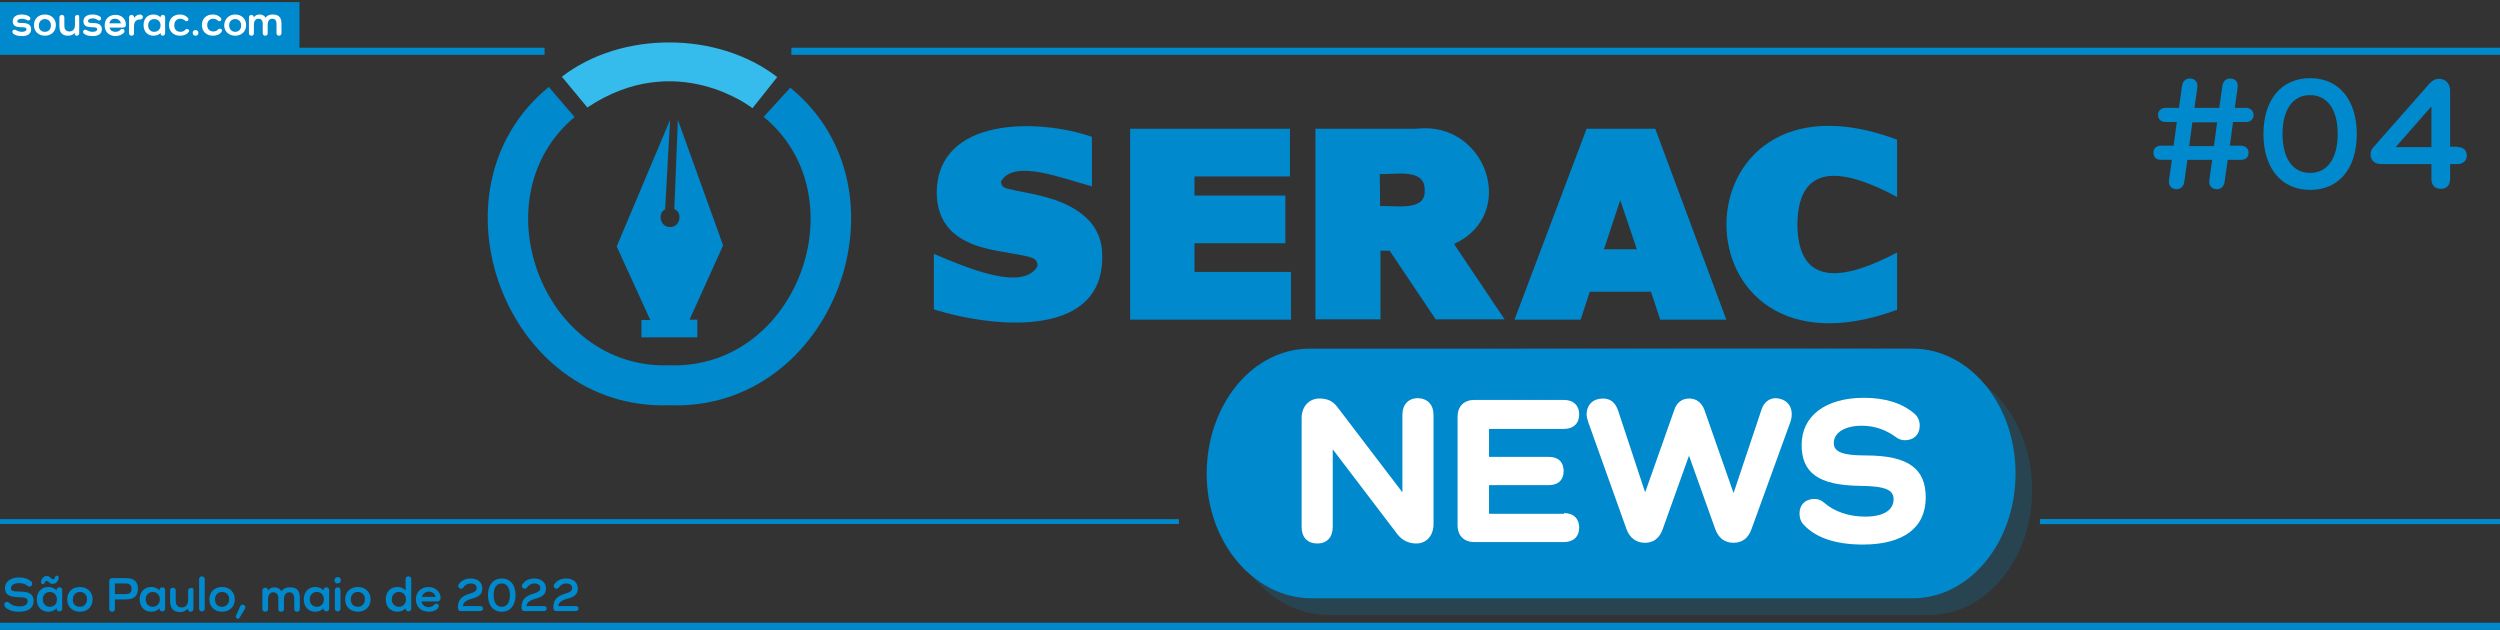 <?xml version="1.0" encoding="utf-8"?>
<!-- Generator: Adobe Illustrator 24.2.0, SVG Export Plug-In . SVG Version: 6.00 Build 0)  -->
<svg version="1.1" id="Camada_1" xmlns="http://www.w3.org/2000/svg" xmlns:xlink="http://www.w3.org/1999/xlink" x="0px" y="0px"
	 viewBox="0 0 707 178.1" style="enable-background:new 0 0 707 178.1;" xml:space="preserve">
<rect x="0" y="0" width="707" height="178.1" fill="#333333" stroke="none"/>
<style type="text/css">
	.st0{fill:none;stroke:#0089CC;stroke-width:1.37;}
	.st1{fill:none;stroke:#0089CC;stroke-width:1.44;}
	.st2{fill:none;stroke:#0089CC;stroke-width:2;}
	.st3{enable-background:new    ;}
	.st4{fill:#0089CC;}
	.st5{clip-path:url(#SVGID_2_);}
	.st6{fill:#35BBEC;}
	.st7{opacity:0.2;fill:#0089CC;enable-background:new    ;}
	.st8{fill:url(#SVGID_3_);}
	.st9{fill:#FFFFFF;}
</style>
<g>
	<g id="Camada_2_1_">
		<g id="Camada_1-2">
			<line class="st0" x1="0" y1="147.5" x2="333.4" y2="147.5"/>
			<line class="st1" x1="576.9" y1="147.5" x2="707" y2="147.5"/>
			<line class="st2" x1="0" y1="177.1" x2="707" y2="177.1"/>
			<line class="st2" x1="154" y1="14.5" x2="0" y2="14.5"/>
			<line class="st2" x1="707" y1="14.5" x2="223.8" y2="14.5"/>
			<g class="st3">
				<path class="st4" d="M611.1,45.2c-1.3,0-2.1-0.7-2.1-2c0-1.2,0.8-2,2.1-2h3.6l0.9-6.7h-3.1c-1.3,0-2.2-0.7-2.2-2
					c0-1.2,0.9-2,2.2-2h3.7l0.9-6.3c0.2-1.2,1-2,2.1-2c1.6,0,2.4,1,2.2,2.6l-0.8,5.7h7l0.9-6.3c0.2-1.2,1-2,2.1-2
					c1.6,0,2.4,1,2.2,2.6l-0.8,5.7h3.1c1.3,0,2.2,0.8,2.2,2c0,1.3-0.9,2-2.2,2h-3.6l-0.9,6.7h3.1c1.3,0,2.2,0.8,2.2,2
					c0,1.3-0.8,2-2.2,2h-3.7l-0.9,6.3c-0.2,1.2-1,2-2.1,2c-1.6,0-2.4-1-2.2-2.6l0.8-5.7h-7l-0.9,6.3c-0.2,1.2-1,2-2.1,2
					c-1.6,0-2.4-1-2.2-2.6l0.8-5.7H611.1z M626.1,41.3l0.9-6.7h-7l-0.9,6.7H626.1z"/>
				<path class="st4" d="M653.3,22.1c8.1,0,13.2,6.1,13.2,15.8s-5,15.8-13.2,15.8c-8.1,0-13.2-6.1-13.2-15.8S645.2,22.1,653.3,22.1z
					 M653.3,48.9c4.9,0,7.8-4.1,7.8-11c0-6.9-2.9-11-7.8-11s-7.8,4.1-7.8,11C645.5,44.8,648.4,48.9,653.3,48.9z"/>
				<path class="st4" d="M695,41.6c1.6,0,2.6,0.8,2.6,2.4c0,1.5-1.1,2.4-2.6,2.4h-2.1v4.2c0,1.8-1,2.8-2.6,2.8c-1.7,0-2.7-1-2.7-2.8
					v-4.2h-14.3c-1.7,0-2.9-1.1-2.9-2.7c0-1,0.3-1.6,1-2.3l15.6-17.7c0.8-0.9,1.7-1.4,2.8-1.4c1.9,0,3.1,1.4,3.1,3.4v15.8H695z
					 M687.6,41.6V30.1l-10.1,11.5H687.6z"/>
			</g>
			<g class="st3">
				<path class="st4" d="M5.5,167.3c3,0,4,0.8,4,2.7c0,1.9-1.5,3-4.1,3c-1.8,0-3.2-0.5-4-1.4c-0.1-0.2-0.2-0.4-0.2-0.6
					c0-0.5,0.3-0.8,0.8-0.8c0.2,0,0.4,0.1,0.5,0.2c0.7,0.7,1.7,1.1,3,1.1c1.4,0,2.3-0.5,2.3-1.5c0-0.8-0.6-1.1-2.5-1.1
					c-2.9-0.1-3.9-0.8-3.9-2.6c0-1.8,1.6-3,4-3c1.4,0,2.6,0.4,3.4,1.1c0.2,0.1,0.3,0.3,0.3,0.7c0,0.4-0.3,0.8-0.7,0.8
					c-0.3,0-0.5-0.1-0.6-0.2c-0.7-0.6-1.5-0.8-2.5-0.8c-1.3,0-2.2,0.6-2.2,1.5C3.1,167,3.6,167.3,5.5,167.3z"/>
				<path class="st4" d="M17.6,166.9v5.2c0,0.5-0.3,0.8-0.8,0.8c-0.5,0-0.8-0.3-0.8-0.8v-0.1h0c-0.5,0.6-1.3,1-2.3,1
					c-2,0-3.3-1.4-3.3-3.5c0-2.1,1.3-3.5,3.3-3.5c1,0,1.8,0.4,2.3,1h0v-0.1c0-0.5,0.3-0.8,0.8-0.8C17.3,166.1,17.6,166.4,17.6,166.9
					z M13.8,164.6c-0.3-0.3-0.4-0.3-0.6-0.3c-0.3,0-0.5,0.2-0.6,0.6c-0.1,0.2-0.2,0.3-0.4,0.3c-0.4,0-0.6-0.2-0.6-0.6
					c0-0.1,0-0.2,0-0.3c0.3-0.9,0.9-1.4,1.6-1.4c0.4,0,0.8,0.1,1.2,0.6c0.3,0.3,0.4,0.3,0.6,0.3c0.3,0,0.5-0.2,0.6-0.7
					c0.1-0.2,0.2-0.3,0.4-0.3c0.4,0,0.6,0.2,0.6,0.6c0,0.1,0,0.2,0,0.3c-0.3,0.9-0.9,1.4-1.6,1.4C14.5,165.2,14.2,165,13.8,164.6z
					 M16.1,169.5c0-1.2-0.8-2.1-2-2.1c-1.2,0-2,0.9-2,2.1c0,1.2,0.8,2.1,2,2.1C15.3,171.6,16.1,170.8,16.1,169.5z"/>
				<path class="st4" d="M22.6,166c2.1,0,3.6,1.4,3.6,3.5c0,2.1-1.5,3.5-3.6,3.5c-2.1,0-3.6-1.4-3.6-3.5C19,167.4,20.4,166,22.6,166
					z M22.6,171.6c1.2,0,2-0.9,2-2.1c0-1.3-0.8-2.1-2-2.1c-1.2,0-2,0.9-2,2.1C20.5,170.8,21.4,171.6,22.6,171.6z"/>
			</g>
			<g class="st3">
				<path class="st4" d="M35.8,163.5c2.1,0,3.2,1,3.2,3c0,2-1.1,3-3.2,3h-3.3v2.6c0,0.6-0.3,0.9-0.8,0.9c-0.5,0-0.8-0.3-0.8-0.9
					v-7.7c0-0.6,0.3-0.9,0.9-0.9H35.8z M35.6,168c1.1,0,1.6-0.5,1.6-1.5c0-1-0.6-1.5-1.6-1.5h-3.1v3H35.6z"/>
			</g>
			<g class="st3">
				<path class="st4" d="M46.7,166.9v5.2c0,0.5-0.3,0.8-0.8,0.8c-0.5,0-0.8-0.3-0.8-0.8v-0.1h0c-0.5,0.6-1.3,1-2.3,1
					c-2,0-3.3-1.4-3.3-3.5c0-2.1,1.3-3.5,3.3-3.5c1,0,1.8,0.4,2.3,1h0v-0.1c0-0.5,0.3-0.8,0.8-0.8C46.4,166.1,46.7,166.4,46.7,166.9
					z M45.2,169.5c0-1.2-0.8-2.1-2-2.1c-1.2,0-2,0.9-2,2.1c0,1.2,0.8,2.1,2,2.1C44.3,171.6,45.2,170.8,45.2,169.5z"/>
				<path class="st4" d="M54.7,166.9v5.3c0,0.4-0.3,0.8-0.8,0.8c-0.4,0-0.8-0.3-0.8-0.8v-0.1h0c-0.5,0.6-1.2,1-2.2,1
					c-1.8,0-2.8-1.1-2.8-3.1v-3c0-0.5,0.3-0.8,0.8-0.8c0.5,0,0.8,0.3,0.8,0.8v2.9c0,1.2,0.6,1.9,1.7,1.9c1.1,0,1.8-0.8,1.8-2.1v-2.6
					c0-0.5,0.3-0.8,0.8-0.8C54.5,166.1,54.7,166.4,54.7,166.9z"/>
				<path class="st4" d="M57.9,163.8v8.3c0,0.5-0.3,0.8-0.8,0.8c-0.5,0-0.8-0.3-0.8-0.8v-8.3c0-0.5,0.3-0.8,0.8-0.8
					C57.6,163,57.9,163.3,57.9,163.8z"/>
			</g>
			<g class="st3">
				<path class="st4" d="M62.8,166c2.1,0,3.6,1.4,3.6,3.5c0,2.1-1.5,3.5-3.6,3.5c-2.1,0-3.6-1.4-3.6-3.5
					C59.2,167.4,60.7,166,62.8,166z M62.8,171.6c1.2,0,2-0.9,2-2.1c0-1.3-0.8-2.1-2-2.1c-1.2,0-2,0.9-2,2.1
					C60.8,170.8,61.6,171.6,62.8,171.6z"/>
			</g>
			<g class="st3">
				<path class="st4" d="M67.8,174.6c-0.1,0.2-0.3,0.4-0.5,0.4c-0.4,0-0.6-0.3-0.6-0.6c0-0.1,0-0.3,0.1-0.4l1.1-2.5
					c0.1-0.3,0.4-0.5,0.7-0.5c0.5,0,0.8,0.3,0.8,0.8c0,0.2-0.1,0.3-0.2,0.5L67.8,174.6z"/>
				<path class="st4" d="M84.8,169v3.2c0,0.5-0.3,0.8-0.8,0.8s-0.8-0.3-0.8-0.8v-3c0-1.1-0.5-1.7-1.4-1.7c-0.9,0-1.5,0.7-1.5,1.9
					v2.8c0,0.5-0.3,0.8-0.8,0.8c-0.5,0-0.8-0.3-0.8-0.8v-3c0-1.1-0.5-1.7-1.4-1.7c-0.9,0-1.5,0.7-1.5,1.9v2.8c0,0.5-0.3,0.8-0.8,0.8
					c-0.5,0-0.8-0.3-0.8-0.8v-5.2c0-0.5,0.3-0.8,0.8-0.8s0.8,0.3,0.8,0.8h0c0.4-0.6,1.1-0.9,1.8-0.9c0.9,0,1.6,0.4,2,1.1h0
					c0.5-0.7,1.2-1.1,2.3-1.1C83.9,166,84.8,167,84.8,169z"/>
				<path class="st4" d="M93.1,166.9v5.2c0,0.5-0.3,0.8-0.8,0.8c-0.5,0-0.8-0.3-0.8-0.8v-0.1h0c-0.5,0.6-1.3,1-2.3,1
					c-2,0-3.3-1.4-3.3-3.5c0-2.1,1.3-3.5,3.3-3.5c1,0,1.8,0.4,2.3,1h0v-0.1c0-0.5,0.3-0.8,0.8-0.8C92.8,166.1,93.1,166.4,93.1,166.9
					z M91.6,169.5c0-1.2-0.8-2.1-2-2.1c-1.2,0-2,0.9-2,2.1c0,1.2,0.8,2.1,2,2.1C90.7,171.6,91.6,170.8,91.6,169.5z"/>
				<path class="st4" d="M94.6,164.1c0-0.6,0.4-0.9,0.9-0.9c0.6,0,0.9,0.4,0.9,0.9s-0.4,0.9-0.9,0.9C94.9,165,94.6,164.7,94.6,164.1
					z M96.3,166.9v5.2c0,0.5-0.3,0.8-0.8,0.8c-0.5,0-0.8-0.3-0.8-0.8v-5.2c0-0.5,0.3-0.8,0.8-0.8C96,166.1,96.3,166.4,96.3,166.9z"
					/>
				<path class="st4" d="M101.2,166c2.1,0,3.6,1.4,3.6,3.5c0,2.1-1.5,3.5-3.6,3.5c-2.1,0-3.6-1.4-3.6-3.5
					C97.6,167.4,99.1,166,101.2,166z M101.2,171.6c1.2,0,2-0.9,2-2.1c0-1.3-0.8-2.1-2-2.1c-1.2,0-2,0.9-2,2.1
					C99.2,170.8,100,171.6,101.2,171.6z"/>
				<path class="st4" d="M116.3,163.8v8.3c0,0.5-0.3,0.8-0.8,0.8c-0.5,0-0.8-0.3-0.8-0.8v-0.1h0c-0.5,0.6-1.3,1-2.3,1
					c-2,0-3.3-1.4-3.3-3.5c0-2.1,1.3-3.5,3.3-3.5c1,0,1.8,0.4,2.3,1h0v-3.2c0-0.5,0.3-0.8,0.8-0.8C116,163,116.3,163.3,116.3,163.8z
					 M114.8,169.5c0-1.2-0.8-2.1-2-2.1c-1.2,0-2,0.9-2,2.1c0,1.2,0.8,2.1,2,2.1C113.9,171.6,114.8,170.8,114.8,169.5z"/>
				<path class="st4" d="M121.3,173c-2.2,0-3.7-1.4-3.7-3.5c0-2.1,1.5-3.5,3.6-3.5c1.9,0,3.4,1.4,3.4,3.1v0.1c0,0.5-0.4,0.9-0.9,0.9
					h-4.5c0.2,1,1,1.6,2,1.6c0.7,0,1.3-0.3,1.6-0.7c0.2-0.2,0.4-0.3,0.6-0.3c0.4,0,0.7,0.3,0.7,0.7c0,0.2-0.1,0.3-0.2,0.5
					C123.5,172.6,122.5,173,121.3,173z M119.3,168.8h3.9c-0.2-0.9-1-1.5-1.9-1.5S119.5,167.9,119.3,168.8z"/>
				<path class="st4" d="M135.8,171.4c0.5,0,0.8,0.2,0.8,0.7c0,0.4-0.3,0.7-0.8,0.7h-5.5c-0.5,0-0.8-0.3-0.8-0.9v-0.2
					c0-1.9,0.9-3.1,3.3-3.8c1.5-0.4,2-0.9,2-1.6c0-0.8-0.6-1.3-1.7-1.3c-0.8,0-1.6,0.4-2,1.1c-0.2,0.2-0.4,0.4-0.7,0.4
					c-0.4,0-0.8-0.3-0.8-0.8c0-0.2,0-0.3,0.1-0.4c0.7-1.1,1.9-1.7,3.4-1.7c2,0,3.3,1.1,3.3,2.8c0,1.5-0.7,2.3-2.9,2.9
					c-1.8,0.5-2.5,1.1-2.6,2.1H135.8z"/>
				<path class="st4" d="M141.9,163.6c2.4,0,3.9,1.8,3.9,4.7c0,2.9-1.5,4.7-3.9,4.7s-3.9-1.8-3.9-4.7
					C138,165.4,139.5,163.6,141.9,163.6z M141.9,171.6c1.5,0,2.3-1.2,2.3-3.3c0-2.1-0.9-3.3-2.3-3.3c-1.5,0-2.3,1.2-2.3,3.3
					C139.6,170.4,140.4,171.6,141.9,171.6z"/>
				<path class="st4" d="M153.8,171.4c0.5,0,0.8,0.2,0.8,0.7c0,0.4-0.3,0.7-0.8,0.7h-5.5c-0.5,0-0.8-0.3-0.8-0.9v-0.2
					c0-1.9,0.9-3.1,3.3-3.8c1.5-0.4,2-0.9,2-1.6c0-0.8-0.6-1.3-1.7-1.3c-0.8,0-1.6,0.4-2,1.1c-0.2,0.2-0.4,0.4-0.7,0.4
					c-0.4,0-0.8-0.3-0.8-0.8c0-0.2,0-0.3,0.1-0.4c0.7-1.1,1.9-1.7,3.4-1.7c2,0,3.3,1.1,3.3,2.8c0,1.5-0.7,2.3-2.9,2.9
					c-1.8,0.5-2.5,1.1-2.6,2.1H153.8z"/>
				<path class="st4" d="M162.8,171.4c0.5,0,0.8,0.2,0.8,0.7c0,0.4-0.3,0.7-0.8,0.7h-5.5c-0.5,0-0.8-0.3-0.8-0.9v-0.2
					c0-1.9,0.9-3.1,3.3-3.8c1.5-0.4,2-0.9,2-1.6c0-0.8-0.6-1.3-1.7-1.3c-0.8,0-1.6,0.4-2,1.1c-0.2,0.2-0.4,0.4-0.7,0.4
					c-0.4,0-0.8-0.3-0.8-0.8c0-0.2,0-0.3,0.1-0.4c0.7-1.1,1.9-1.7,3.4-1.7c2,0,3.3,1.1,3.3,2.8c0,1.5-0.7,2.3-2.9,2.9
					c-1.8,0.5-2.5,1.1-2.6,2.1H162.8z"/>
			</g>
			<g>
				<defs>
					<rect id="SVGID_1_" x="126.3" y="0.5" width="454.4" height="125.6"/>
				</defs>
				<clipPath id="SVGID_2_">
					<use xlink:href="#SVGID_1_"  style="overflow:visible;"/>
				</clipPath>
				<g class="st5">
					<path class="st4" d="M308.8,38.7v14c-8.6-2.3-22.1-7.8-25.7-1.4c0,2.2,1.9,1.9,4.1,2.6c7.5,1.4,15.7,2.9,21.1,8.8
						c2.2,2.6,3.4,5.8,3.4,9.2c0.8,23.5-29.5,21.2-47.6,15.6V71.8c9.9,4.2,25.2,10.6,29.3,3.5c0.1-2-1.3-2.4-2.9-2.8
						c-5.3-1.2-12-1.6-17.1-4.2c-4.8-2.3-8.5-6.5-8.5-14C265.2,33.1,293.5,33.4,308.8,38.7z"/>
					<path class="st4" d="M364.7,49.9h-26.9v5.4h25.7v13.5h-25.7v8.1h27.3v13.5h-45.5v-54h45.2V49.9z"/>
					<path class="st4" d="M372,36.4h28.6c19.7-2.3,28.9,24.2,10.6,32.6l14.3,21.3h-19.5l-13-19.4h-2.6v19.4H372V36.4z M390.2,49.2
						l0.1,9.1c3.9-0.3,13,1.7,12.6-4.5C403.1,47.3,394.1,49.5,390.2,49.2L390.2,49.2z"/>
					<path class="st4" d="M488.2,90.4h-18.7l-2.6-7.9h-17.3l-2.6,7.9h-18.7l20.4-54h19.4L488.2,90.4z M453.6,70.5h9.3l-4.7-13.9
						L453.6,70.5z"/>
					<path class="st4" d="M536.5,39.5v16.2c-13.3-7.1-28-11.3-28.2,7.8c0.2,19,14.9,14.9,28.2,7.9v16.2
						C472,111.4,472.3,15.4,536.5,39.5z"/>
					<path class="st6" d="M212.8,30.6l7-8.8c-16.8-13-44.1-13.1-60.9-0.1l7.2,8.7C191.3,13.6,212.8,30.6,212.8,30.6z"/>
					<path class="st4" d="M223.5,24.8L216,33l-0.2-0.1c27.6,22.5,9.7,71.7-26.5,70.4c-36,1.3-54-47.5-26.8-70.2l-7.3-8.5
						c-35.5,28.9-12.4,91.7,34.1,90C235.8,116.4,258.9,53.7,223.5,24.8z"/>
					<path class="st4" d="M204.5,69.4l-12.8-35.5l-1,25.2c2.5,1.1,1.6,5.2-1.2,5.1c-2.7,0.1-3.7-3.8-1.4-5l1.4-25.3l-15.1,35.8
						l9.5,20.8h-2.5v4.9h15.8v-5H195L204.5,69.4z"/>
				</g>
			</g>
			<path class="st7" d="M545.6,173.9H375.6c-16.8,0-30.6-16.9-29.6-37.3c0.9-18.6,13.5-33.3,29.1-33.3h170.5
				c16.1,0,29.1,15.8,29.1,35.3l0,0C574.7,158.1,561.7,173.9,545.6,173.9z"/>
			<path class="st4" d="M540.9,169.2H370.9c-16.8,0-30.6-16.9-29.6-37.3c0.9-18.6,13.5-33.3,29.1-33.3h170.5
				c16.1,0,29.1,15.8,29.1,35.3l0,0C570,153.4,557,169.2,540.9,169.2z"/>
			
				<radialGradient id="SVGID_3_" cx="845.977" cy="126.71" r="98.25" gradientTransform="matrix(0.83 0 0 -1 -210.6 180)" gradientUnits="userSpaceOnUse">
				<stop  offset="0" style="stop-color:#0089CC"/>
				<stop  offset="0.99" style="stop-color:#0089CC;stop-opacity:0"/>
			</radialGradient>
			<path class="st8" d="M540.9,169.2H370.9c-16.8,0-30.6-16.9-29.6-37.3c0.9-18.6,13.5-33.3,29.1-33.3h170.5
				c16.1,0,29.1,15.8,29.1,35.3l0,0C570,153.4,557,169.2,540.9,169.2z"/>
			<g class="st3">
				<path class="st9" d="M405.4,117.4v30.8c0,3.3-2,5.5-4.9,5.5c-2,0-3.9-0.8-5.3-2.6l-18.2-23.9h-0.1v21.8c0,2.9-1.6,4.7-4.4,4.7
					c-2.7,0-4.4-1.7-4.4-4.7v-30.8c0-3.3,2.2-5.5,5-5.5c2.3,0,3.8,0.7,5.1,2.4l18.3,24h0.1v-21.8c0-2.9,1.7-4.7,4.4-4.7
					C403.7,112.7,405.4,114.4,405.4,117.4z"/>
				<path class="st9" d="M442.3,145.1c2.7,0,4.3,1.6,4.3,4.1s-1.6,4.1-4.3,4.1H417c-3,0-4.8-1.8-4.8-4.8v-30.6c0-3,1.8-4.8,4.8-4.8
					h25.3c2.7,0,4.3,1.6,4.3,4.1s-1.6,4.1-4.3,4.1h-21.2v7.9H438c2.7,0,4.2,1.5,4.2,4s-1.5,4-4.2,4h-16.9v8.1H442.3z"/>
				<path class="st9" d="M506.7,117.1c0,0.7-0.1,1.5-0.4,2.3l-11,30.3c-0.9,2.5-2.6,3.8-5.1,3.8c-2.5,0-4.2-1.4-5.1-3.8l-7.4-20.7
					h-0.1l-7.4,20.7c-0.9,2.5-2.6,3.8-5,3.8c-2.5,0-4.3-1.4-5.2-3.8l-10.8-30.2c-0.3-0.9-0.5-1.6-0.5-2.3c0-2.8,1.9-4.5,4.6-4.5
					c2.1,0,3.5,1.1,4.3,3.4l7.6,23h0.1l8.2-23.2c0.7-2.1,2.2-3.2,4.2-3.2c2,0,3.5,1.1,4.3,3.2l8.2,23.4h0.1l7.9-23.6
					c0.7-2,2.2-3.1,4-3.1C504.8,112.7,506.7,114.4,506.7,117.1z"/>
				<path class="st9" d="M527.6,128.8c12.2,0,17,3.8,17,11.9c0,8.6-6.4,13.3-17.8,13.3c-7.6,0-13.3-1.9-16.7-5.6
					c-0.8-0.8-1.2-1.9-1.2-3.2c0-2.4,1.6-4.1,4.2-4.1c1,0,1.9,0.3,2.8,1.1c2.9,2.5,7,3.9,11.6,3.9c5.1,0,8-1.8,8-4.9
					c0-2.6-2.1-3.7-9.3-3.8c-12.1-0.1-16.7-3.8-16.7-11.6c0-8.2,6.8-13.3,17.6-13.3c6,0,10.8,1.5,14.2,4.4c1,0.8,1.6,2,1.6,3.5
					c0,2.4-1.6,4.1-4.2,4.1c-1,0-1.8-0.3-2.7-1c-2.8-2-5.9-3.1-9.5-3.1c-4.7,0-7.9,1.9-7.9,4.9C518.6,127.7,520.8,128.8,527.6,128.8
					z"/>
			</g>
			<rect y="0.6" class="st4" width="84.7" height="13.9"/>
			<g class="st3">
				<path class="st9" d="M6.2,6.5c1.9,0,2.6,0.6,2.6,1.8c0,1.2-0.9,1.9-2.5,1.9c-1.2,0-2-0.2-2.6-0.7C3.6,9.3,3.5,9.2,3.5,9
					c0-0.4,0.3-0.6,0.6-0.6c0.1,0,0.3,0,0.4,0.1C5,8.8,5.5,9,6.2,9C7,9,7.5,8.7,7.5,8.3c0-0.4-0.3-0.6-1.4-0.6
					C4.3,7.7,3.6,7.2,3.6,6c0-1.2,1-1.9,2.5-1.9c1,0,1.6,0.2,2.2,0.6C8.5,4.9,8.6,5,8.6,5.2c0,0.4-0.3,0.6-0.6,0.6
					c-0.2,0-0.3-0.1-0.5-0.2C7.1,5.4,6.7,5.3,6.2,5.3C5.4,5.3,4.9,5.6,4.9,6C4.9,6.4,5.2,6.5,6.2,6.5z"/>
			</g>
			<g class="st3">
				<path class="st9" d="M12.7,4.1c1.8,0,3.1,1.2,3.1,3c0,1.8-1.3,3-3.1,3c-1.8,0-3.1-1.2-3.1-3C9.6,5.4,10.8,4.1,12.7,4.1z M12.7,9
					c1,0,1.7-0.7,1.7-1.8c0-1.1-0.7-1.8-1.7-1.8c-1,0-1.7,0.7-1.7,1.8C10.9,8.2,11.6,9,12.7,9z"/>
				<path class="st9" d="M22.4,4.9v4.5c0,0.4-0.3,0.7-0.7,0.7c-0.4,0-0.6-0.3-0.6-0.7V9.3h0c-0.4,0.5-1,0.8-1.9,0.8
					c-1.6,0-2.4-0.9-2.4-2.7V4.9c0-0.4,0.3-0.7,0.7-0.7s0.7,0.3,0.7,0.7v2.4c0,1,0.5,1.6,1.4,1.6c1,0,1.6-0.7,1.6-1.8V4.9
					c0-0.4,0.3-0.7,0.7-0.7S22.4,4.5,22.4,4.9z"/>
			</g>
			<g class="st3">
				<path class="st9" d="M26.2,6.5c1.9,0,2.6,0.6,2.6,1.8c0,1.2-0.9,1.9-2.5,1.9c-1.2,0-2-0.2-2.6-0.7c-0.1-0.1-0.2-0.3-0.2-0.5
					c0-0.4,0.3-0.6,0.6-0.6c0.1,0,0.3,0,0.4,0.1c0.5,0.3,1,0.5,1.7,0.5c0.8,0,1.3-0.3,1.3-0.7c0-0.4-0.3-0.6-1.4-0.6
					c-1.8,0-2.5-0.5-2.5-1.7c0-1.2,1-1.9,2.5-1.9c1,0,1.6,0.2,2.2,0.6c0.2,0.1,0.3,0.3,0.3,0.5c0,0.4-0.3,0.6-0.6,0.6
					c-0.2,0-0.3-0.1-0.5-0.2c-0.3-0.3-0.8-0.4-1.3-0.4c-0.8,0-1.3,0.3-1.3,0.7C24.9,6.4,25.2,6.5,26.2,6.5z"/>
			</g>
			<g class="st3">
				<path class="st9" d="M32.7,10.2c-1.9,0-3.1-1.2-3.1-3c0-1.8,1.2-3,3.1-3c1.7,0,2.9,1.2,2.9,2.7v0.1c0,0.5-0.3,0.8-0.8,0.8h-3.8
					C31.1,8.5,31.7,9,32.7,9c0.6,0,1.1-0.3,1.4-0.6c0.1-0.2,0.3-0.2,0.5-0.2c0.4,0,0.6,0.2,0.6,0.6c0,0.1,0,0.3-0.1,0.4
					C34.5,9.8,33.7,10.2,32.7,10.2z M30.9,6.6h3.3c-0.2-0.8-0.8-1.3-1.7-1.3S31.1,5.8,30.9,6.6z"/>
			</g>
			<g class="st3">
				<path class="st9" d="M40.4,4.8c0,0.4-0.3,0.7-0.7,0.7c-1.2,0-1.8,0.6-1.8,2v1.9c0,0.4-0.2,0.7-0.7,0.7c-0.4,0-0.7-0.3-0.7-0.7
					V4.9c0-0.4,0.3-0.7,0.7-0.7c0.4,0,0.7,0.3,0.7,0.7v0.2h0c0.4-0.6,1-1,1.8-1C40.1,4.2,40.4,4.4,40.4,4.8z"/>
			</g>
			<g class="st3">
				<path class="st9" d="M46.7,4.9v4.5c0,0.4-0.3,0.7-0.7,0.7c-0.4,0-0.6-0.3-0.6-0.7V9.3h0c-0.4,0.5-1.1,0.8-2,0.8
					c-1.7,0-2.8-1.2-2.8-3c0-1.8,1.1-3,2.8-3c0.9,0,1.5,0.3,2,0.8h0V4.9c0-0.4,0.3-0.7,0.6-0.7C46.5,4.2,46.7,4.5,46.7,4.9z
					 M45.4,7.2c0-1.1-0.7-1.8-1.8-1.8c-1,0-1.7,0.7-1.7,1.8c0,1.1,0.7,1.8,1.7,1.8C44.7,9,45.4,8.2,45.4,7.2z"/>
				<path class="st9" d="M53.3,9.1c-0.5,0.7-1.4,1-2.4,1c-1.8,0-3.1-1.2-3.1-3c0-1.8,1.2-3,3.1-3c0.9,0,1.6,0.3,2.2,0.9
					c0.1,0.1,0.2,0.3,0.2,0.4c0,0.4-0.2,0.6-0.6,0.6c-0.2,0-0.3-0.1-0.4-0.2c-0.4-0.3-0.8-0.5-1.3-0.5c-1,0-1.7,0.7-1.7,1.8
					C49.2,8.2,49.9,9,51,9c0.6,0,1.1-0.2,1.4-0.6c0.1-0.1,0.3-0.2,0.5-0.2c0.4,0,0.6,0.3,0.6,0.6C53.4,8.9,53.4,9,53.3,9.1z"/>
			</g>
			<g class="st3">
				<path class="st9" d="M54.5,9.3c0-0.5,0.3-0.8,0.8-0.8c0.5,0,0.8,0.3,0.8,0.8c0,0.5-0.3,0.8-0.8,0.8C54.8,10.1,54.5,9.8,54.5,9.3
					z"/>
			</g>
			<g class="st3">
				<path class="st9" d="M62.6,9.1c-0.5,0.7-1.4,1-2.4,1c-1.8,0-3.1-1.2-3.1-3c0-1.8,1.2-3,3.1-3c0.9,0,1.6,0.3,2.2,0.9
					c0.1,0.1,0.2,0.3,0.2,0.4c0,0.4-0.2,0.6-0.6,0.6c-0.2,0-0.3-0.1-0.4-0.2c-0.4-0.3-0.8-0.5-1.3-0.5c-1,0-1.7,0.7-1.7,1.8
					c0,1.1,0.7,1.8,1.7,1.8c0.6,0,1.1-0.2,1.4-0.6c0.1-0.1,0.3-0.2,0.5-0.2c0.4,0,0.6,0.3,0.6,0.6C62.7,8.9,62.6,9,62.6,9.1z"/>
				<path class="st9" d="M66.5,4.1c1.8,0,3.1,1.2,3.1,3c0,1.8-1.3,3-3.1,3c-1.8,0-3.1-1.2-3.1-3C63.5,5.4,64.7,4.1,66.5,4.1z
					 M66.5,9c1,0,1.7-0.7,1.7-1.8c0-1.1-0.7-1.8-1.7-1.8c-1,0-1.7,0.7-1.7,1.8C64.8,8.2,65.5,9,66.5,9z"/>
				<path class="st9" d="M79.6,6.7v2.7c0,0.4-0.3,0.7-0.7,0.7s-0.7-0.3-0.7-0.7V6.8c0-1-0.4-1.5-1.2-1.5c-0.8,0-1.3,0.6-1.3,1.7v2.4
					c0,0.4-0.2,0.7-0.7,0.7c-0.4,0-0.7-0.3-0.7-0.7V6.8c0-1-0.4-1.5-1.2-1.5c-0.8,0-1.3,0.6-1.3,1.7v2.4c0,0.4-0.2,0.7-0.7,0.7
					c-0.4,0-0.7-0.3-0.7-0.7V4.9c0-0.4,0.3-0.7,0.7-0.7s0.6,0.3,0.7,0.7h0c0.3-0.5,0.9-0.8,1.6-0.8c0.8,0,1.4,0.3,1.7,0.9h0
					c0.4-0.6,1.1-0.9,2-0.9C78.9,4.1,79.6,5,79.6,6.7z"/>
			</g>
		</g>
	</g>
</g>
</svg>
